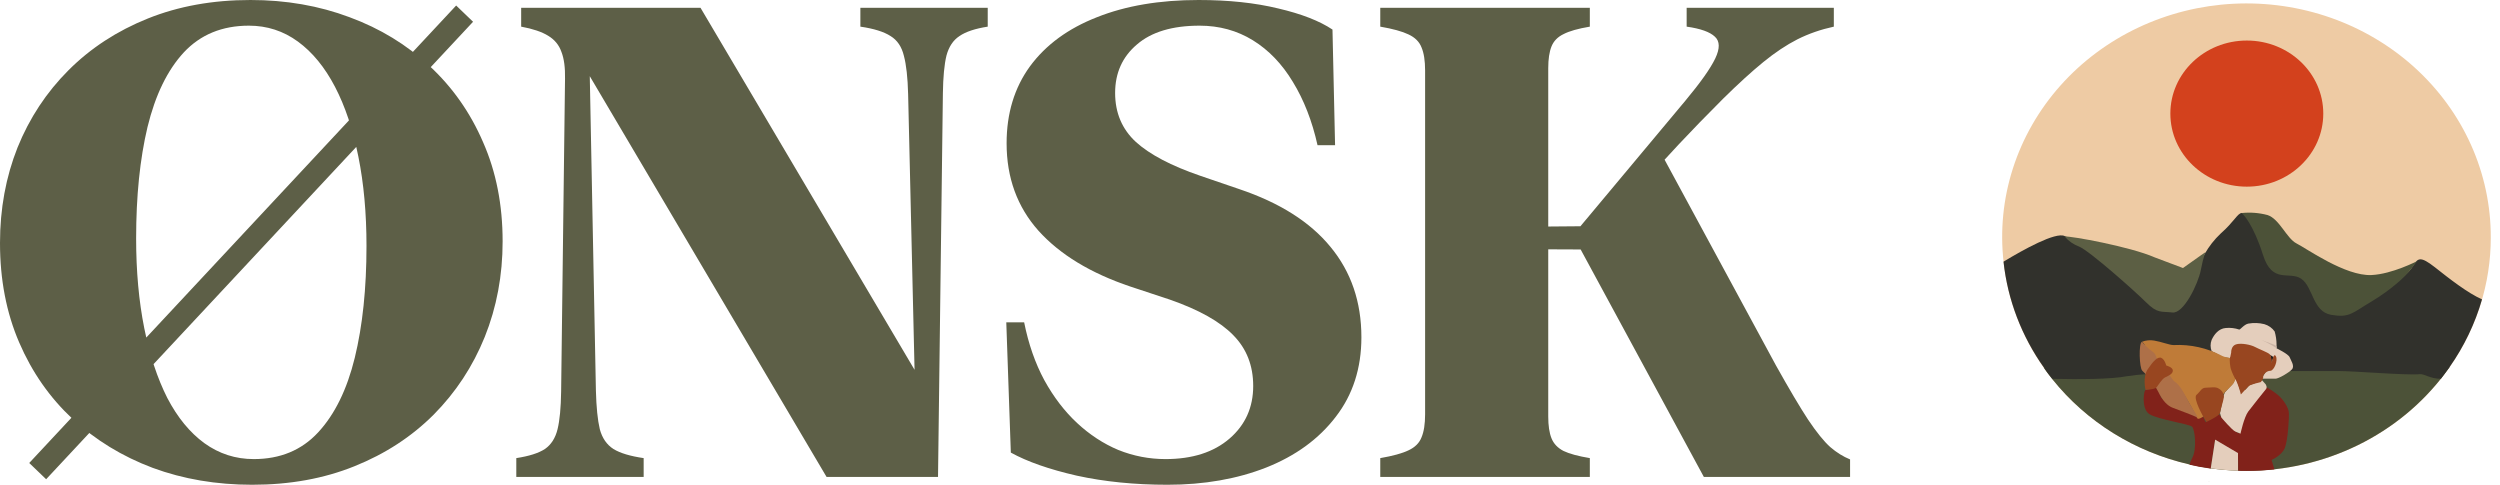 <svg width="263" height="51" viewBox="0 0 263 51" fill="none" xmlns="http://www.w3.org/2000/svg">
<path d="M0 25.566C0 21.966 0.615 18.616 1.846 15.518C3.099 12.419 4.888 9.707 7.212 7.383C9.536 5.059 12.316 3.247 15.552 1.948C18.787 0.649 22.388 0 26.352 0C30.09 0 33.565 0.604 36.777 1.812C39.99 2.996 42.793 4.705 45.185 6.938C47.601 9.172 49.481 11.849 50.825 14.971C52.192 18.07 52.876 21.545 52.876 25.395C52.876 28.973 52.249 32.323 50.996 35.444C49.743 38.543 47.954 41.266 45.63 43.613C43.306 45.938 40.526 47.749 37.29 49.048C34.077 50.347 30.488 50.996 26.523 50.996C22.764 50.996 19.277 50.404 16.064 49.219C12.852 48.011 10.037 46.291 7.622 44.058C5.229 41.825 3.361 39.147 2.017 36.025C0.672 32.904 0 29.417 0 25.566ZM14.321 25.088C14.321 28.529 14.606 31.673 15.176 34.522C15.745 37.347 16.554 39.797 17.602 41.87C18.674 43.921 19.972 45.505 21.499 46.621C23.049 47.738 24.78 48.296 26.694 48.296C29.474 48.296 31.73 47.362 33.462 45.493C35.217 43.602 36.504 40.981 37.324 37.632C38.145 34.259 38.555 30.34 38.555 25.874C38.555 22.433 38.27 19.3 37.7 16.475C37.13 13.626 36.31 11.177 35.239 9.126C34.168 7.075 32.87 5.492 31.343 4.375C29.816 3.258 28.096 2.7 26.182 2.7C23.379 2.7 21.1 3.634 19.346 5.503C17.614 7.371 16.338 9.992 15.518 13.364C14.72 16.714 14.321 20.622 14.321 25.088ZM47.988 0.581L49.766 2.29L4.854 50.415L3.076 48.706L47.988 0.581Z" fill="#5D5F47"/>
<path d="M73.694 0.82L97.278 40.708H96.253L95.535 9.912C95.49 8.158 95.341 6.813 95.091 5.879C94.863 4.922 94.396 4.227 93.689 3.794C92.983 3.338 91.924 3.008 90.511 2.803V0.82H103.909V2.803C102.588 3.008 101.596 3.338 100.936 3.794C100.275 4.227 99.819 4.91 99.568 5.845C99.341 6.779 99.215 8.101 99.192 9.81L98.68 50.176H86.956L60.843 5.981H62.005L62.689 41.084C62.734 42.839 62.871 44.194 63.099 45.151C63.349 46.086 63.828 46.781 64.534 47.236C65.241 47.669 66.3 47.988 67.713 48.193V50.176H54.315V48.193C55.659 47.988 56.661 47.669 57.322 47.236C57.983 46.781 58.428 46.086 58.655 45.151C58.883 44.217 59.008 42.895 59.031 41.187L59.441 8.271C59.464 7.109 59.339 6.175 59.066 5.469C58.815 4.74 58.348 4.17 57.664 3.76C57.003 3.35 56.058 3.031 54.827 2.803V0.82H73.694Z" fill="#5D5F47"/>
<path d="M122.814 50.996C119.373 50.996 116.194 50.677 113.277 50.039C110.384 49.378 108.071 48.569 106.339 47.612L105.861 33.906H107.74C108.196 36.185 108.902 38.213 109.86 39.99C110.839 41.768 111.99 43.272 113.312 44.502C114.633 45.732 116.08 46.678 117.652 47.339C119.248 47.977 120.9 48.296 122.609 48.296C125.434 48.296 127.679 47.578 129.342 46.143C131.005 44.707 131.837 42.861 131.837 40.605C131.837 38.464 131.142 36.686 129.752 35.273C128.362 33.838 126.129 32.585 123.053 31.514L118.917 30.146C114.724 28.734 111.5 26.774 109.244 24.268C107.011 21.761 105.895 18.696 105.895 15.073C105.895 11.929 106.715 9.229 108.356 6.973C110.019 4.717 112.366 2.996 115.397 1.812C118.427 0.604 121.993 0 126.095 0C129.239 0 132.031 0.296 134.469 0.889C136.907 1.458 138.81 2.199 140.177 3.11L140.45 15.278H138.605C138.035 12.726 137.169 10.505 136.007 8.613C134.868 6.722 133.466 5.264 131.803 4.238C130.139 3.213 128.271 2.7 126.197 2.7C123.326 2.7 121.127 3.361 119.601 4.683C118.074 5.981 117.311 7.679 117.311 9.775C117.311 11.872 118.04 13.592 119.498 14.937C120.957 16.258 123.212 17.443 126.266 18.491L130.367 19.893C134.628 21.328 137.83 23.356 139.972 25.977C142.137 28.597 143.219 31.764 143.219 35.478C143.219 38.737 142.319 41.528 140.519 43.852C138.741 46.177 136.303 47.954 133.204 49.185C130.128 50.392 126.665 50.996 122.814 50.996Z" fill="#5D5F47"/>
<path d="M162.875 43.818C162.875 44.775 162.989 45.539 163.217 46.108C163.445 46.678 163.866 47.122 164.482 47.441C165.097 47.738 166.02 47.988 167.25 48.193V50.176H145.204V48.193C146.526 47.965 147.517 47.692 148.178 47.373C148.862 47.054 149.317 46.598 149.545 46.006C149.796 45.413 149.921 44.605 149.921 43.579V7.417C149.921 6.392 149.796 5.583 149.545 4.99C149.317 4.398 148.862 3.942 148.178 3.623C147.517 3.304 146.526 3.031 145.204 2.803V0.82H167.25V2.803C166.02 3.008 165.097 3.27 164.482 3.589C163.866 3.885 163.445 4.318 163.217 4.888C162.989 5.457 162.875 6.221 162.875 7.178V43.818ZM179.247 50.176L165.473 24.746L177.299 10.596C178.894 8.682 179.942 7.201 180.444 6.152C180.945 5.104 180.934 4.341 180.409 3.862C179.885 3.361 178.894 3.008 177.436 2.803V0.82H192.919V2.803C191.552 3.099 190.276 3.543 189.091 4.136C187.929 4.728 186.733 5.526 185.502 6.528C184.272 7.531 182.859 8.818 181.264 10.391C179.532 12.122 177.983 13.717 176.615 15.176C175.248 16.634 173.995 18.013 172.856 19.311L174.531 15.723L186.835 38.452C188.225 40.936 189.353 42.839 190.219 44.16C191.108 45.482 191.882 46.439 192.543 47.031C193.204 47.601 193.899 48.034 194.628 48.33V50.176H179.247ZM167.729 26.25L159.697 26.216V23.857L167.729 23.789V26.25Z" fill="#5D5F47"/>
<path d="M262.03 24.974C262.039 29.832 260.532 34.581 257.702 38.617C257.538 38.852 257.374 39.08 257.2 39.306C254.822 42.472 251.688 45.051 248.058 46.829C244.429 48.606 240.408 49.532 236.329 49.529C236.044 49.529 235.759 49.529 235.473 49.514C235.464 49.517 235.454 49.517 235.444 49.514C234.484 49.486 233.527 49.405 232.578 49.269C231.824 49.166 231.08 49.028 230.348 48.862C224.604 47.548 219.509 44.383 215.92 39.901C215.612 39.522 215.32 39.13 215.042 38.736C212.678 35.409 211.213 31.575 210.779 27.575C210.401 24.255 210.735 20.897 211.762 17.705C212.789 14.513 214.486 11.554 216.75 9.01C219.014 6.466 221.797 4.39 224.929 2.909C228.061 1.428 231.477 0.572 234.966 0.395C238.456 0.218 241.947 0.723 245.226 1.879C248.505 3.035 251.502 4.818 254.035 7.118C256.569 9.419 258.584 12.189 259.959 15.259C261.333 18.329 262.038 21.635 262.03 24.974Z" fill="#EECBA4"/>
<path d="M232.364 50.614H232.44L232.364 50.636V50.614Z" fill="#4C5238"/>
<path d="M257.696 38.616C257.532 38.851 257.368 39.08 257.194 39.306C254.816 42.471 251.682 45.05 248.052 46.828C244.423 48.606 240.402 49.532 236.323 49.529C236.038 49.529 235.753 49.529 235.467 49.514C235.458 49.517 235.447 49.517 235.438 49.514C234.478 49.486 233.521 49.405 232.572 49.269C231.818 49.166 231.073 49.028 230.342 48.862C224.598 47.547 219.503 44.383 215.914 39.901C215.606 39.522 215.314 39.13 215.036 38.735L225.237 38.707H228.421H234.651H235.418H238.599H239.255H241.222L257.696 38.616Z" fill="#4C5238"/>
<path d="M261.109 31.492C260.38 34.027 259.228 36.433 257.695 38.617C257.532 38.852 256.953 39.625 256.779 39.85C255.641 39.85 255.039 39.306 254.548 39.365C253.085 39.497 247.803 39.033 245.924 39.033C245.36 39.033 243.412 39.033 240.874 39.033L238.562 39.052H238.382C237.398 39.052 236.385 39.074 235.362 39.093H234.791C232.578 39.127 230.355 39.181 228.466 39.253H228.158H227.977C227.168 39.287 226.426 39.328 225.787 39.369H225.699C225.039 39.406 224.382 39.477 223.731 39.582C222.128 39.895 218.793 39.92 215.911 39.854C215.602 39.475 215.311 39.084 215.032 38.689C212.668 35.362 211.203 31.528 210.769 27.528C212.838 26.275 216.248 24.376 217.199 24.831C218.593 25.495 224.78 28.089 225.613 29.75C226.446 31.41 228.118 34.202 229.371 31.808C230.191 30.242 230.981 28.305 231.939 26.704C232.384 25.918 232.949 25.199 233.614 24.57C235.041 23.317 235.385 22.424 235.844 22.402H235.864C236.012 22.416 236.151 22.478 236.257 22.578C237.021 23.176 238.762 26.767 239.664 27.961C240.566 29.154 241.753 28.158 242.796 29.621C243.838 31.084 244.671 34.139 247.386 32.479C250.101 30.818 252.813 29.346 253.577 28.359L253.698 28.196C253.856 27.939 254.032 27.692 254.226 27.459C254.277 27.404 254.34 27.359 254.41 27.329C254.48 27.298 254.556 27.282 254.633 27.281C254.938 27.281 255.38 27.513 256.141 28.108C257.643 29.302 259.627 30.846 261.109 31.492Z" fill="#31312C"/>
<path d="M226.659 27.071C224.085 25.943 217.825 24.812 217.199 24.878C217.603 25.355 218.131 25.722 218.73 25.943C219.842 26.407 224.632 30.671 225.754 31.79C226.99 33.024 227.354 32.73 228.538 32.874C229.721 33.018 231.249 29.863 231.528 28.399C231.807 26.936 232.03 26.52 232.03 26.52C232.03 26.52 231.597 26.798 229.649 28.196L226.659 27.071Z" fill="#5C5F44"/>
<path d="M235.768 22.418C235.909 22.352 237.08 23.671 238.063 26.805C239.047 29.938 240.847 28.468 242.097 29.33C243.346 30.192 243.28 32.776 245.228 33.118C247.176 33.459 247.455 32.921 249.471 31.724C251.488 30.527 253.078 29.064 253.573 28.399C254.068 27.735 254.301 27.459 254.301 27.459C254.301 27.459 251.652 28.838 249.471 28.935C246.72 29.057 242.654 26.143 241.602 25.614C240.549 25.084 239.795 23.02 238.542 22.622C237.64 22.382 236.698 22.313 235.768 22.418Z" fill="#4C5238"/>
<path d="M234.579 37.664C234.579 37.664 233.746 37.608 233.559 37.445C233.275 37.254 232.976 37.086 232.664 36.94C232.517 36.559 232.517 36.141 232.664 35.759C232.926 35.186 233.405 34.565 234.146 34.506C234.627 34.459 235.113 34.515 235.569 34.669C235.661 34.697 236.094 34.12 236.526 34.042C237.086 33.944 237.661 33.964 238.212 34.102C238.654 34.232 239.036 34.503 239.294 34.869C239.424 35.322 239.492 35.788 239.494 36.257C239.494 36.307 239.494 36.351 239.494 36.389C239.486 36.472 239.486 36.556 239.494 36.64C239.494 36.64 240.747 37.247 240.871 37.58C240.996 37.912 241.425 38.498 241.117 38.852C240.809 39.206 239.697 39.839 239.386 39.839H237.986C237.877 39.839 238.258 39.262 238.507 38.899C238.756 38.535 238.645 37.567 238.258 37.332C237.871 37.097 237.5 36.624 237.054 36.705C236.608 36.787 236.048 36.574 235.615 36.84C235.247 37.088 234.9 37.363 234.579 37.664Z" fill="#E4CEBC"/>
<path d="M240.363 47.13C240.035 47.929 238.97 48.383 238.97 48.383C238.97 48.383 239.078 48.756 239.268 49.379C238.288 49.487 237.303 49.54 236.317 49.539C236.032 49.539 235.746 49.539 235.461 49.523C235.461 48.984 235.461 48.399 235.432 48.026C235.433 47.894 235.41 47.764 235.363 47.64H235.346C235.176 47.64 233.343 46.472 233.051 46.29L233.031 46.274L232.569 49.298C231.815 49.194 231.07 49.057 230.339 48.891C230.408 48.645 230.503 48.407 230.621 48.179C231.133 47.239 230.9 45.209 230.621 44.902C230.342 44.595 227.05 44.147 226.122 43.57C225.194 42.994 225.568 40.913 225.706 41.045L226.811 40.791H226.86C227.094 41.03 227.248 41.33 227.303 41.653C227.304 41.696 227.316 41.739 227.336 41.778L227.381 41.853C227.67 42.137 228.014 42.363 228.395 42.518L230.88 43.505L230.988 43.548L231.772 43.862L231.808 43.924L231.864 44.028V44.047V44.062C231.878 44.082 231.89 44.103 231.9 44.125C231.9 44.125 231.9 44.125 231.9 44.144C231.901 44.152 231.901 44.16 231.9 44.169L232.041 44.413L233.425 43.574L233.53 43.693L234.533 44.808C234.533 44.808 235.553 45.826 235.599 45.516C235.645 45.206 235.969 44.188 236.064 43.746C236.159 43.304 238.173 40.926 238.36 40.707V40.691C238.826 40.945 239.266 41.242 239.671 41.578C240.229 42.066 240.74 42.862 240.786 43.395C240.832 43.928 240.685 46.334 240.363 47.13Z" fill="#81221A"/>
<path d="M234.076 41.261L233.915 41.637L233.545 43.455L233.682 43.918C233.682 43.918 234.82 45.272 235.168 45.403C235.515 45.535 235.699 45.626 235.699 45.626C235.699 45.626 236.07 43.896 236.512 43.298C236.955 42.699 238.227 41.13 238.388 40.929C238.549 40.729 238.342 40.418 238.342 40.418L237.971 40.005L236.627 40.541L236.214 40.995L235.886 41.017L235.699 41.152L235.466 40.437L235.194 39.81C235.01 40.165 235.033 40.158 234.935 40.315L234.076 41.261Z" fill="#E4CEBC"/>
<path d="M235.438 47.668V49.514C234.479 49.486 233.522 49.405 232.572 49.269L233.035 46.246L233.054 46.261L235.35 47.612H235.366L235.438 47.668Z" fill="#E4CEBC"/>
<path d="M238.809 37.32C238.892 37.606 238.946 37.898 238.97 38.194C238.97 38.282 239.121 37.683 239.167 37.567L238.809 37.32Z" fill="#211E1B"/>
<path d="M225.338 35.953C225.743 35.796 226.187 35.753 226.617 35.828C227.361 35.947 228.227 36.301 228.659 36.301C230.449 36.211 232.228 36.61 233.788 37.451C234.254 37.689 235.457 37.658 235.457 38.162C235.457 38.667 235.336 39.992 234.801 40.525C234.267 41.057 233.817 41.44 233.752 41.706C233.686 41.972 232.64 43.301 232.145 43.536C232.145 43.536 231.247 44.335 231.125 43.949C230.698 43.08 230.223 42.233 229.702 41.411C229.086 40.346 228.391 40.258 228.125 39.578C227.72 38.802 227.2 38.085 226.581 37.451C226.177 37.038 225.653 36.803 225.685 36.536C225.718 36.27 225.338 35.953 225.338 35.953Z" fill="#BF7B38"/>
<path d="M225.338 35.954C224.967 36.069 225.059 38.73 225.367 38.996C226.053 39.629 226.618 40.371 227.036 41.189C227.502 42.164 228.02 42.696 228.584 42.903C229.148 43.11 230.922 43.777 231.109 43.899C231.437 44.109 230.532 42.815 230.253 42.283C229.974 41.75 229.387 40.541 228.83 40.187C228.273 39.833 227.81 38.325 227.253 38.087C226.695 37.849 227.007 37.351 226.42 36.966C226.012 36.678 225.648 36.337 225.338 35.954Z" fill="#AE7048"/>
<path d="M225.708 41.017C225.708 41.017 225.38 39.688 225.941 38.846C226.501 38.003 227.006 37.473 227.377 37.652C227.747 37.83 227.888 38.448 227.888 38.448C227.888 38.448 228.583 38.626 228.583 38.98C228.583 39.334 228.164 39.513 227.793 39.688C227.423 39.864 227.052 40.531 226.869 40.751C226.685 40.97 225.708 41.017 225.708 41.017Z" fill="#984620"/>
<path d="M232.106 44.385L231.863 43.975C231.863 43.975 230.656 41.891 231.073 41.537C231.489 41.183 231.584 40.785 232.056 40.785C232.529 40.785 233.076 40.65 233.401 40.873C233.568 40.96 233.707 41.089 233.805 41.244C233.903 41.4 233.956 41.578 233.958 41.76C233.912 42.114 233.588 43.132 233.542 43.442C233.496 43.752 232.106 44.385 232.106 44.385Z" fill="#984620"/>
<path d="M239.494 36.63C238.975 36.292 238.426 35.997 237.854 35.75L239.248 36.264C239.35 36.3 239.438 36.367 239.497 36.455L239.494 36.63Z" fill="#CAB4A5"/>
<path d="M234.566 37.827L234.72 37.091C234.72 37.091 234.687 36.411 235.215 36.232C235.743 36.054 236.789 36.264 237.222 36.499C237.655 36.734 238.553 37.06 238.769 37.266C238.986 37.473 238.986 38.175 238.986 38.175C238.986 38.175 239.169 37.031 239.419 37.473C239.668 37.915 239.232 39.008 238.832 39.008C238.432 39.008 238.058 39.422 238.087 39.635C238.117 39.848 237.841 40.196 237.841 40.196C237.841 40.196 236.759 40.434 236.572 40.609C236.386 40.785 235.74 41.496 235.74 41.496C235.616 40.992 235.45 40.499 235.244 40.02C234.994 39.611 234.797 39.175 234.657 38.72C234.598 38.426 234.567 38.127 234.566 37.827Z" fill="#984620"/>
<path d="M236.366 19.636C240.808 19.636 244.409 16.195 244.409 11.95C244.409 7.706 240.808 4.265 236.366 4.265C231.923 4.265 228.322 7.706 228.322 11.95C228.322 16.195 231.923 19.636 236.366 19.636Z" fill="#D3411D"/>
</svg>

